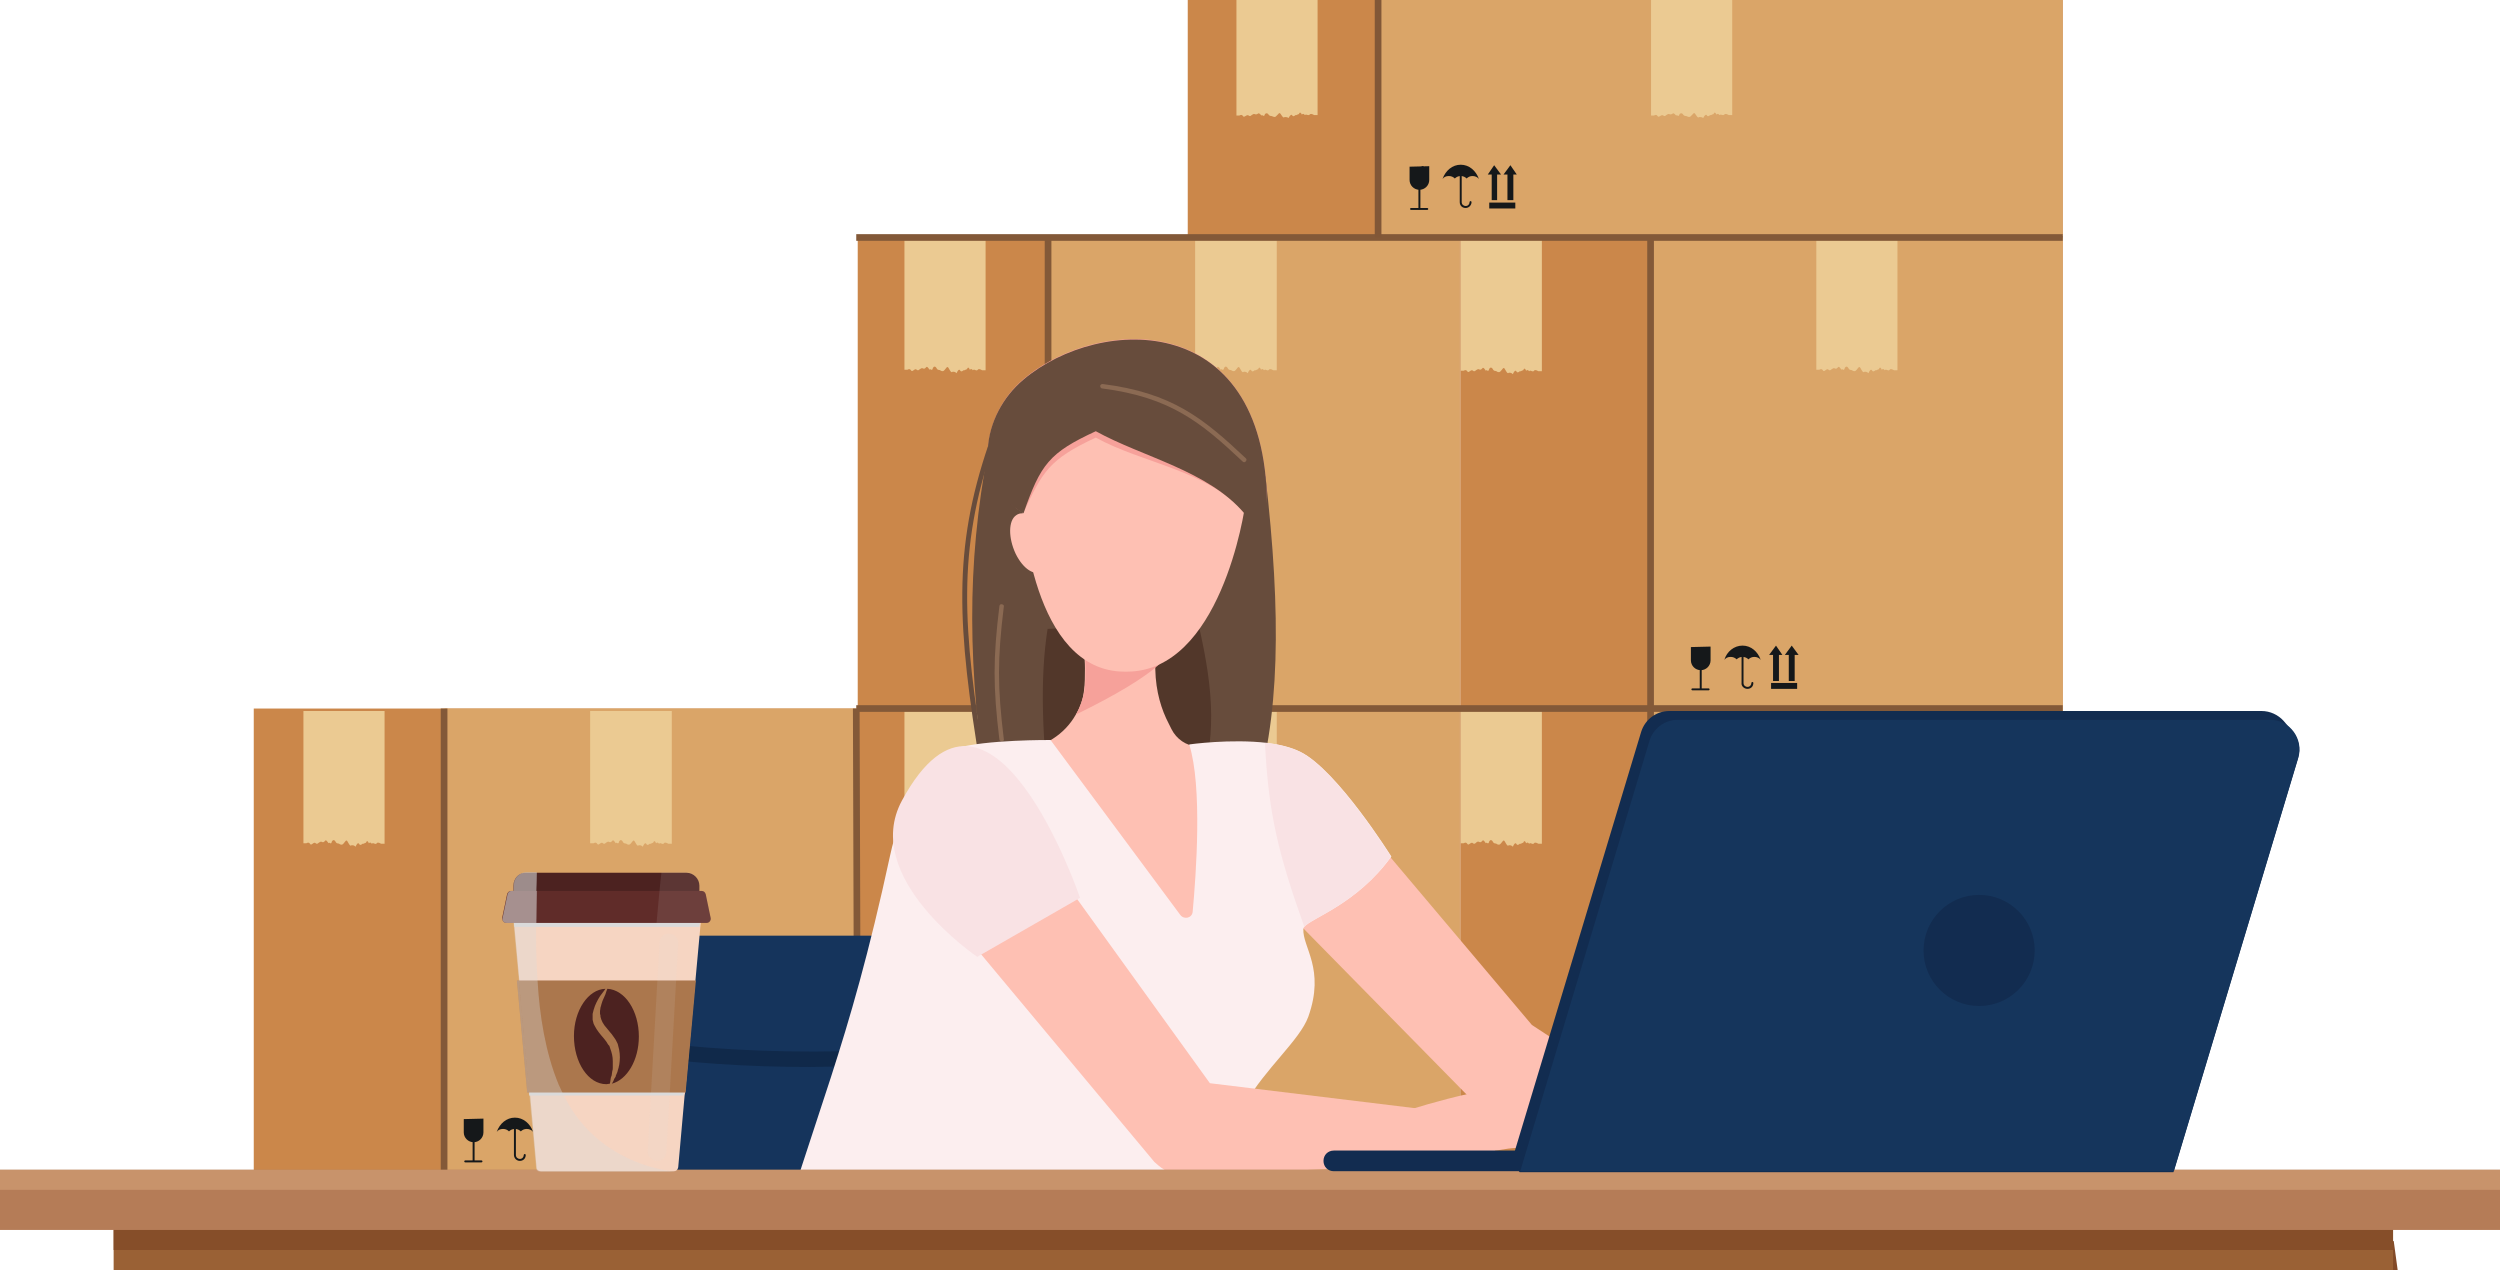 <svg width="374" height="190" viewBox="0 0 374 190" fill="none" xmlns="http://www.w3.org/2000/svg">
<g clip-path="url(#clip0_25727_21251)">
<path d="M246.926 35.528V177.054" stroke="#835938" stroke-width="0.548" stroke-miterlimit="10"/>
<path d="M308.584 35.529H206.162" stroke="#835938" stroke-width="0.548" stroke-miterlimit="10"/>
<path d="M277.754 105.997H154.509" stroke="#835938" stroke-width="0.548" stroke-miterlimit="10"/>
<path d="M99.621 176.539H37.962V105.997H99.621H128.096V176.539H99.621Z" fill="#CB874A"/>
<path d="M66.51 105.997H128.096V176.539H66.51V105.997Z" fill="#DAA568"/>
<path d="M88.288 126.152C88.288 126.152 88.509 126.152 88.803 126.152C88.95 126.078 89.171 125.931 89.391 126.299C89.612 126.52 89.907 125.858 90.201 126.152C90.348 126.299 90.495 126.225 90.642 126.078C90.79 126.005 90.937 125.858 91.084 125.931C91.231 126.005 91.378 126.078 91.599 125.784C91.746 125.563 91.967 125.931 92.114 126.152C92.261 125.858 92.482 126.52 92.629 125.858C92.776 125.637 92.997 125.563 93.218 126.005C93.438 126.299 93.585 126.078 93.806 126.299C94.027 126.372 94.174 126.446 94.395 126.152C94.616 125.931 94.763 125.49 94.984 125.931C95.204 126.299 95.351 126.667 95.572 126.446C95.793 126.446 95.94 126.446 96.161 126.667C96.308 126.299 96.529 126.005 96.676 126.225C96.823 126.52 97.044 126.372 97.191 126.225C97.338 126.299 97.559 126.078 97.706 126.078C97.853 125.71 98 125.784 98.147 126.152C98.295 126.005 98.442 126.005 98.589 126.225C98.883 125.931 99.104 126.52 99.398 126.078C99.619 126.005 99.84 126.152 99.987 126.225C100.355 126.225 100.502 126.225 100.502 126.225V106.365H88.288V126.152Z" fill="#EBCA92"/>
<path d="M45.319 126.152C45.319 126.152 45.54 126.152 45.834 126.152C45.981 126.078 46.202 125.931 46.423 126.299C46.644 126.52 46.938 125.858 47.232 126.152C47.379 126.299 47.526 126.225 47.674 126.078C47.821 126.005 47.968 125.858 48.115 125.931C48.262 126.005 48.409 126.078 48.63 125.784C48.777 125.563 48.998 125.931 49.145 126.152C49.292 125.858 49.513 126.52 49.66 125.858C49.807 125.637 50.028 125.563 50.249 126.005C50.47 126.299 50.617 126.078 50.837 126.299C51.058 126.372 51.205 126.446 51.426 126.152C51.647 125.931 51.794 125.49 52.015 125.931C52.236 126.299 52.383 126.667 52.603 126.446C52.824 126.446 52.971 126.446 53.192 126.667C53.339 126.299 53.56 126.005 53.707 126.225C53.854 126.52 54.075 126.372 54.222 126.225C54.369 126.299 54.59 126.078 54.737 126.078C54.884 125.71 55.032 125.784 55.179 126.152C55.326 126.005 55.473 126.005 55.62 126.225C55.914 125.931 56.135 126.52 56.429 126.078C56.65 126.005 56.871 126.152 57.018 126.225C57.386 126.225 57.533 126.225 57.533 126.225V106.365H45.393V126.152H45.319Z" fill="#EBCA92"/>
<path d="M84.831 172.493H84.022V168.595H83.433L84.463 167.197L85.42 168.595H84.831V172.493Z" fill="#15181A"/>
<path d="M82.476 172.493H81.593V168.595H81.078L82.034 167.197L83.064 168.595H82.476V172.493Z" fill="#15181A"/>
<path d="M81.299 172.788H85.199V173.67H81.299V172.788Z" fill="#15181A"/>
<path d="M74.309 169.33C74.53 169.036 74.824 168.889 75.266 168.889C75.633 168.889 75.928 169.036 76.148 169.257C76.369 169.036 76.664 168.889 77.031 168.889C77.399 168.889 77.694 169.036 77.914 169.257C78.135 169.036 78.43 168.889 78.797 168.889C79.165 168.889 79.533 169.036 79.754 169.33C79.312 168.08 78.282 167.197 77.031 167.197C75.781 167.197 74.751 168.08 74.309 169.33Z" fill="#15181A"/>
<path d="M77.767 173.67C78.282 173.67 78.65 173.302 78.65 172.787C78.65 172.714 78.577 172.64 78.503 172.64C78.43 172.64 78.356 172.714 78.356 172.787C78.356 173.082 78.135 173.376 77.767 173.376C77.473 173.376 77.179 173.155 77.179 172.787V167.418C77.179 167.344 77.105 167.271 77.032 167.271C76.958 167.271 76.885 167.344 76.885 167.418V172.787C76.885 173.229 77.252 173.67 77.767 173.67Z" fill="#15181A"/>
<path d="M69.379 167.418V169.404C69.379 170.213 70.041 170.875 70.851 170.875C71.66 170.875 72.322 170.213 72.322 169.404V167.344L69.379 167.418Z" fill="#15181A"/>
<path d="M70.851 173.817C70.924 173.817 70.998 173.743 70.998 173.67V170.286C70.998 170.213 70.924 170.139 70.851 170.139C70.777 170.139 70.704 170.213 70.704 170.286V173.67C70.63 173.743 70.704 173.817 70.851 173.817Z" fill="#15181A"/>
<path d="M69.6 173.891H72.029C72.102 173.891 72.176 173.817 72.176 173.744C72.176 173.67 72.102 173.597 72.029 173.597H69.6C69.527 173.597 69.453 173.67 69.453 173.744C69.453 173.817 69.527 173.891 69.6 173.891Z" fill="#15181A"/>
<path d="M71.219 168.154H71.145L71.219 168.227L71.734 169.11L71.366 168.301H71.734H71.881L71.807 168.154L71.439 167.418H71.072L71.513 168.154H71.219Z" fill="#15181A"/>
<path d="M189.902 176.539H128.316V105.997H189.902H218.377V176.539H189.902Z" fill="#CB874A"/>
<path d="M156.791 105.997H218.377V176.539H156.791V105.997Z" fill="#DAA568"/>
<path d="M178.79 126.152C178.79 126.152 179.011 126.152 179.305 126.152C179.452 126.078 179.673 125.931 179.893 126.299C180.114 126.52 180.409 125.858 180.703 126.152C180.85 126.299 180.997 126.225 181.144 126.078C181.291 125.931 181.439 125.858 181.586 125.931C181.733 126.005 181.88 126.078 182.101 125.784C182.248 125.563 182.469 125.931 182.616 126.152C182.763 125.858 182.984 126.52 183.131 125.858C183.278 125.637 183.499 125.563 183.72 126.005C183.94 126.299 184.087 126.078 184.308 126.299C184.529 126.372 184.676 126.446 184.897 126.152C185.118 125.931 185.265 125.49 185.485 125.931C185.706 126.299 185.853 126.667 186.074 126.446C186.295 126.446 186.442 126.446 186.663 126.667C186.81 126.299 187.031 126.005 187.178 126.225C187.325 126.52 187.546 126.372 187.693 126.225C187.84 126.299 188.061 126.078 188.208 126.078C188.355 125.71 188.502 125.784 188.649 126.152C188.797 126.005 188.944 126.005 189.091 126.225C189.385 125.931 189.606 126.52 189.9 126.078C190.121 126.005 190.342 126.152 190.489 126.225C190.857 126.225 191.004 126.225 191.004 126.225V106.365H178.79V126.152Z" fill="#EBCA92"/>
<path d="M135.231 126.152C135.231 126.152 135.452 126.152 135.746 126.152C135.893 126.078 136.114 125.931 136.335 126.299C136.556 126.52 136.85 125.858 137.144 126.152C137.291 126.299 137.439 126.225 137.586 126.078C137.733 126.005 137.88 125.858 138.027 125.931C138.174 126.005 138.322 126.078 138.542 125.784C138.689 125.563 138.91 125.931 139.057 126.152C139.204 125.858 139.425 126.52 139.572 125.858C139.72 125.637 139.94 125.563 140.161 126.005C140.382 126.299 140.529 126.078 140.75 126.299C140.97 126.372 141.118 126.446 141.338 126.152C141.559 125.931 141.706 125.49 141.927 125.931C142.148 126.299 142.295 126.667 142.516 126.446C142.736 126.446 142.883 126.446 143.104 126.667C143.251 126.299 143.472 126.005 143.619 126.225C143.766 126.52 143.987 126.372 144.134 126.225C144.281 126.299 144.502 126.078 144.649 126.078C144.796 125.71 144.944 125.784 145.091 126.152C145.238 126.005 145.385 126.005 145.532 126.225C145.827 125.931 146.047 126.52 146.342 126.078C146.562 126.005 146.783 126.152 146.93 126.225C147.298 126.225 147.445 126.225 147.445 126.225V106.365H135.305V126.152H135.231Z" fill="#EBCA92"/>
<path d="M178.276 172.493H177.393V168.595H176.804L177.834 167.197L178.791 168.595H178.276V172.493Z" fill="#15181A"/>
<path d="M175.921 172.493H175.038V168.595H174.449L175.479 167.197L176.436 168.595H175.921V172.493Z" fill="#15181A"/>
<path d="M174.745 172.788H178.645V173.67H174.745V172.788Z" fill="#15181A"/>
<path d="M167.754 169.33C167.975 169.036 168.269 168.889 168.711 168.889C169.079 168.889 169.373 169.036 169.594 169.257C169.815 169.036 170.109 168.889 170.477 168.889C170.845 168.889 171.139 169.036 171.36 169.257C171.58 169.036 171.875 168.889 172.243 168.889C172.611 168.889 172.978 169.036 173.199 169.33C172.758 168.08 171.728 167.197 170.477 167.197C169.226 167.197 168.122 168.08 167.754 169.33Z" fill="#15181A"/>
<path d="M171.213 173.67C171.728 173.67 172.096 173.302 172.096 172.787C172.096 172.714 172.022 172.64 171.949 172.64C171.875 172.64 171.801 172.714 171.801 172.787C171.801 173.082 171.581 173.376 171.213 173.376C170.918 173.376 170.624 173.155 170.624 172.787V167.418C170.624 167.344 170.551 167.271 170.477 167.271C170.403 167.271 170.33 167.344 170.33 167.418V172.787C170.256 173.229 170.698 173.67 171.213 173.67Z" fill="#15181A"/>
<path d="M162.75 167.418V169.404C162.75 170.213 163.412 170.875 164.222 170.875C165.031 170.875 165.693 170.213 165.693 169.404V167.344L162.75 167.418Z" fill="#15181A"/>
<path d="M164.222 173.817C164.296 173.817 164.369 173.744 164.369 173.67V170.287C164.369 170.213 164.296 170.139 164.222 170.139C164.148 170.139 164.075 170.213 164.075 170.287V173.67C164.075 173.744 164.148 173.817 164.222 173.817Z" fill="#15181A"/>
<path d="M162.972 173.891H165.4C165.473 173.891 165.547 173.817 165.547 173.744C165.547 173.67 165.473 173.597 165.4 173.597H162.972C162.898 173.597 162.824 173.67 162.824 173.744C162.824 173.817 162.898 173.891 162.972 173.891Z" fill="#15181A"/>
<path d="M164.663 168.154H164.516L164.59 168.227L165.105 169.11L164.737 168.301H165.105H165.252L165.178 168.154L164.884 167.418H164.516L164.958 168.154H164.663Z" fill="#15181A"/>
<path d="M280.109 176.539H218.45V105.997H280.109H308.584V176.539H280.109Z" fill="#CB874A"/>
<path d="M246.998 105.997H308.584V176.539H246.998V105.997Z" fill="#DAA568"/>
<path d="M271.647 126.152C271.647 126.152 271.868 126.152 272.162 126.152C272.309 126.078 272.53 125.931 272.751 126.299C272.972 126.52 273.266 125.858 273.56 126.152C273.707 126.299 273.855 126.225 274.002 126.078C274.149 126.005 274.296 125.858 274.443 125.931C274.59 126.005 274.738 126.078 274.958 125.784C275.105 125.563 275.326 125.931 275.473 126.152C275.62 125.858 275.841 126.52 275.988 125.858C276.136 125.637 276.356 125.563 276.577 126.005C276.798 126.299 276.945 126.078 277.166 126.299C277.386 126.372 277.534 126.446 277.754 126.152C277.975 125.931 278.122 125.49 278.343 125.931C278.564 126.299 278.711 126.667 278.932 126.446C279.152 126.446 279.299 126.446 279.52 126.667C279.667 126.299 279.888 126.005 280.035 126.225C280.182 126.52 280.403 126.372 280.55 126.225C280.697 126.299 280.918 126.078 281.065 126.078C281.212 125.71 281.36 125.784 281.507 126.152C281.654 126.005 281.801 126.005 281.948 126.225C282.243 125.931 282.463 126.52 282.758 126.078C282.978 126.005 283.199 126.152 283.346 126.225C283.714 126.225 283.861 126.225 283.861 126.225V106.365H271.721V126.152H271.647Z" fill="#EBCA92"/>
<path d="M218.45 126.152C218.45 126.152 218.671 126.152 218.965 126.152C219.112 126.078 219.333 125.931 219.554 126.299C219.774 126.52 220.069 125.858 220.363 126.152C220.51 126.299 220.657 126.225 220.804 126.078C220.952 125.931 221.099 125.858 221.246 125.931C221.393 126.005 221.54 126.078 221.761 125.784C221.908 125.563 222.129 125.931 222.276 126.152C222.423 125.858 222.644 126.52 222.791 125.858C222.938 125.637 223.159 125.563 223.38 126.005C223.6 126.299 223.748 126.078 223.968 126.299C224.189 126.372 224.336 126.446 224.557 126.152C224.778 125.931 224.925 125.49 225.146 125.931C225.366 126.299 225.514 126.667 225.734 126.446C225.955 126.446 226.102 126.446 226.323 126.667C226.47 126.299 226.691 126.005 226.838 126.225C226.985 126.52 227.206 126.372 227.353 126.225C227.5 126.299 227.721 126.078 227.868 126.078C228.015 125.71 228.162 125.784 228.31 126.152C228.457 126.005 228.604 126.005 228.751 126.225C229.045 125.931 229.266 126.52 229.56 126.078C229.781 126.005 230.002 126.152 230.149 126.225C230.517 126.225 230.664 126.225 230.664 126.225V106.365H218.524V126.152H218.45Z" fill="#EBCA92"/>
<path d="M268.484 172.493H267.601V168.595H267.012L268.042 167.197L269.072 168.595H268.484V172.493Z" fill="#15181A"/>
<path d="M266.129 172.493H265.247V168.595H264.658L265.688 167.197L266.645 168.595H266.129V172.493Z" fill="#15181A"/>
<path d="M264.952 172.787H268.852V173.67H264.952V172.787Z" fill="#15181A"/>
<path d="M257.961 169.33C258.182 169.036 258.476 168.889 258.918 168.889C259.286 168.889 259.58 169.036 259.801 169.257C260.022 169.036 260.316 168.889 260.684 168.889C261.052 168.889 261.346 169.036 261.567 169.257C261.788 169.036 262.082 168.889 262.45 168.889C262.818 168.889 263.186 169.036 263.406 169.33C262.965 168.08 261.935 167.197 260.684 167.197C259.433 167.197 258.329 168.08 257.961 169.33Z" fill="#15181A"/>
<path d="M261.42 173.67C261.935 173.67 262.303 173.302 262.303 172.787C262.303 172.714 262.229 172.64 262.156 172.64C262.082 172.64 262.008 172.714 262.008 172.787C262.008 173.082 261.788 173.376 261.42 173.376C261.125 173.376 260.831 173.155 260.831 172.787V167.418C260.831 167.344 260.758 167.271 260.684 167.271C260.61 167.271 260.537 167.344 260.537 167.418V172.787C260.463 173.229 260.905 173.67 261.42 173.67Z" fill="#15181A"/>
<path d="M252.959 167.418V169.404C252.959 170.213 253.621 170.875 254.431 170.875C255.24 170.875 255.902 170.213 255.902 169.404V167.344L252.959 167.418Z" fill="#15181A"/>
<path d="M254.429 173.817C254.503 173.817 254.576 173.743 254.576 173.67V170.286C254.576 170.213 254.503 170.139 254.429 170.139C254.355 170.139 254.282 170.213 254.282 170.286V173.67C254.282 173.743 254.355 173.817 254.429 173.817Z" fill="#15181A"/>
<path d="M253.179 173.891H255.607C255.68 173.891 255.754 173.817 255.754 173.744C255.754 173.67 255.68 173.597 255.607 173.597H253.179C253.105 173.597 253.031 173.67 253.031 173.744C253.031 173.817 253.105 173.891 253.179 173.891Z" fill="#15181A"/>
<path d="M254.872 168.154H254.725L254.799 168.227L255.314 169.11L254.946 168.301H255.314H255.461L255.387 168.154L255.093 167.418H254.725L255.167 168.154H254.872Z" fill="#15181A"/>
<path d="M189.902 106.07H128.316V35.528H150.39H162.531H189.902H218.377V106.07H189.902Z" fill="#CB874A"/>
<path d="M156.791 35.528H218.377V106.07H156.791V35.528Z" fill="#DAA568"/>
<path d="M178.79 55.315C178.79 55.315 179.011 55.315 179.305 55.315C179.452 55.242 179.673 55.095 179.893 55.462C180.114 55.683 180.409 55.021 180.703 55.315C180.85 55.462 180.997 55.389 181.144 55.242C181.291 55.095 181.439 55.021 181.586 55.095C181.733 55.168 181.88 55.242 182.101 54.948C182.248 54.727 182.469 55.095 182.616 55.315C182.763 55.021 182.984 55.683 183.131 55.021C183.278 54.8 183.499 54.727 183.72 55.168C183.94 55.462 184.087 55.242 184.308 55.462C184.529 55.536 184.676 55.61 184.897 55.315C185.118 55.095 185.265 54.653 185.485 55.095C185.706 55.462 185.853 55.83 186.074 55.61C186.295 55.61 186.442 55.61 186.663 55.83C186.81 55.462 187.031 55.168 187.178 55.389C187.325 55.683 187.546 55.536 187.693 55.389C187.84 55.462 188.061 55.242 188.208 55.242C188.355 54.874 188.502 54.948 188.649 55.315C188.797 55.168 188.944 55.168 189.091 55.389C189.385 55.095 189.606 55.683 189.9 55.242C190.121 55.168 190.342 55.315 190.489 55.389C190.857 55.389 191.004 55.389 191.004 55.389V35.528H178.79V55.315Z" fill="#EBCA92"/>
<path d="M178.276 101.878H177.393V97.979H176.804L177.834 96.582L178.791 97.979H178.276V101.878Z" fill="#15181A"/>
<path d="M175.921 101.878H175.038V97.979H174.449L175.479 96.582L176.436 97.979H175.921V101.878Z" fill="#15181A"/>
<path d="M174.745 102.172H178.645V103.055H174.745V102.172Z" fill="#15181A"/>
<path d="M167.754 98.715C167.975 98.421 168.269 98.273 168.711 98.273C169.079 98.273 169.373 98.421 169.594 98.641C169.815 98.421 170.109 98.273 170.477 98.273C170.845 98.273 171.139 98.421 171.36 98.641C171.58 98.421 171.875 98.273 172.243 98.273C172.611 98.273 172.978 98.421 173.199 98.715C172.758 97.464 171.728 96.582 170.477 96.582C169.226 96.582 168.122 97.464 167.754 98.715Z" fill="#15181A"/>
<path d="M171.213 103.055C171.728 103.055 172.096 102.687 172.096 102.172C172.096 102.099 172.022 102.025 171.949 102.025C171.875 102.025 171.801 102.099 171.801 102.172C171.801 102.466 171.581 102.761 171.213 102.761C170.918 102.761 170.624 102.54 170.624 102.172V96.802C170.624 96.729 170.551 96.655 170.477 96.655C170.403 96.655 170.33 96.729 170.33 96.802V102.172C170.256 102.613 170.698 103.055 171.213 103.055Z" fill="#15181A"/>
<path d="M162.75 96.802V98.788C162.75 99.597 163.412 100.259 164.222 100.259C165.031 100.259 165.693 99.597 165.693 98.788V96.728L162.75 96.802Z" fill="#15181A"/>
<path d="M164.222 103.202C164.296 103.202 164.369 103.128 164.369 103.055V99.671C164.369 99.597 164.296 99.524 164.222 99.524C164.148 99.524 164.075 99.597 164.075 99.671V103.055C164.075 103.128 164.148 103.202 164.222 103.202Z" fill="#15181A"/>
<path d="M162.972 103.275H165.4C165.473 103.275 165.547 103.202 165.547 103.128C165.547 103.055 165.473 102.981 165.4 102.981H162.972C162.898 102.981 162.824 103.055 162.824 103.128C162.824 103.202 162.898 103.275 162.972 103.275Z" fill="#15181A"/>
<path d="M164.663 97.538H164.516L164.59 97.611L165.105 98.421L164.737 97.685H165.105H165.252L165.178 97.538L164.884 96.802H164.516L164.958 97.464L164.663 97.538Z" fill="#15181A"/>
<path d="M280.109 35.234H177.687V0H218.45H230.59H280.109H308.584V35.234H280.109Z" fill="#CB874A"/>
<path d="M206.162 0H308.584V35.234H206.162V0Z" fill="#DAA568"/>
<path d="M246.925 17.286C246.925 17.286 247.145 17.286 247.44 17.286C247.587 17.212 247.808 17.065 248.028 17.433C248.249 17.58 248.543 17.065 248.838 17.286C248.985 17.433 249.132 17.36 249.279 17.212C249.426 17.139 249.573 16.992 249.721 17.065C249.868 17.139 250.015 17.139 250.236 16.992C250.383 16.845 250.604 17.139 250.751 17.286C250.898 17.065 251.119 17.654 251.266 17.065C251.413 16.918 251.634 16.845 251.854 17.212C252.075 17.433 252.222 17.286 252.443 17.433C252.664 17.507 252.811 17.58 253.032 17.286C253.252 17.139 253.4 16.698 253.62 17.065C253.841 17.36 253.988 17.727 254.209 17.507C254.43 17.507 254.577 17.507 254.798 17.654C254.945 17.36 255.165 17.065 255.313 17.212C255.46 17.507 255.68 17.36 255.828 17.212C255.975 17.286 256.196 17.065 256.343 17.065C256.49 16.698 256.637 16.845 256.784 17.139C256.931 16.992 257.078 16.992 257.226 17.212C257.52 16.992 257.741 17.433 258.035 17.065C258.256 16.992 258.476 17.139 258.624 17.212C258.992 17.212 259.139 17.212 259.139 17.212V0H246.998V17.286H246.925Z" fill="#EBCA92"/>
<path d="M184.897 17.286C184.897 17.286 185.118 17.286 185.412 17.286C185.559 17.212 185.78 17.065 186.001 17.433C186.222 17.58 186.516 17.065 186.81 17.286C186.957 17.433 187.105 17.36 187.252 17.212C187.399 17.139 187.546 16.992 187.693 17.065C187.84 17.139 187.988 17.139 188.208 16.992C188.355 16.845 188.576 17.139 188.723 17.286C188.87 17.065 189.091 17.654 189.238 17.065C189.386 16.918 189.606 16.845 189.827 17.212C190.048 17.433 190.195 17.286 190.416 17.433C190.636 17.507 190.784 17.58 191.004 17.286C191.225 17.139 191.372 16.698 191.593 17.065C191.814 17.36 191.961 17.727 192.182 17.507C192.402 17.507 192.549 17.507 192.77 17.654C192.917 17.36 193.138 17.065 193.285 17.212C193.432 17.507 193.653 17.36 193.8 17.212C193.947 17.286 194.168 17.065 194.315 17.065C194.462 16.698 194.61 16.845 194.757 17.139C194.904 16.992 195.051 16.992 195.198 17.212C195.493 16.992 195.713 17.433 196.008 17.065C196.228 16.992 196.449 17.139 196.596 17.212C196.964 17.212 197.111 17.212 197.111 17.212V0H184.971V17.286H184.897Z" fill="#EBCA92"/>
<path d="M226.397 29.938H225.514V26.113H224.925L225.956 24.715L226.912 26.113H226.397V29.938Z" fill="#15181A"/>
<path d="M223.968 29.938H223.159V26.113H222.57L223.527 24.715L224.557 26.113H223.968V29.938Z" fill="#15181A"/>
<path d="M222.792 30.306H226.691V31.188H222.792V30.306Z" fill="#15181A"/>
<path d="M215.801 26.775C216.022 26.481 216.316 26.334 216.758 26.334C217.126 26.334 217.42 26.481 217.641 26.702C217.861 26.481 218.156 26.334 218.524 26.334C218.892 26.334 219.186 26.481 219.407 26.702C219.627 26.481 219.922 26.334 220.29 26.334C220.657 26.334 221.025 26.481 221.246 26.775C220.805 25.525 219.775 24.642 218.524 24.642C217.273 24.642 216.243 25.525 215.801 26.775Z" fill="#15181A"/>
<path d="M219.26 31.115C219.775 31.115 220.143 30.674 220.143 30.232C220.143 30.159 220.069 30.085 219.995 30.085C219.922 30.085 219.848 30.159 219.848 30.232C219.848 30.526 219.628 30.821 219.26 30.821C218.965 30.821 218.671 30.6 218.671 30.232V24.862C218.671 24.789 218.597 24.715 218.524 24.715C218.45 24.715 218.377 24.789 218.377 24.862V30.232C218.377 30.747 218.745 31.115 219.26 31.115Z" fill="#15181A"/>
<path d="M210.871 24.936V26.922C210.871 27.731 211.534 28.393 212.343 28.393C213.152 28.393 213.814 27.731 213.814 26.922V24.863L210.871 24.936C210.871 24.936 210.871 24.863 210.871 24.936Z" fill="#15181A"/>
<path d="M212.343 31.336C212.417 31.336 212.49 31.262 212.49 31.189V27.805C212.49 27.731 212.417 27.658 212.343 27.658C212.27 27.658 212.196 27.731 212.196 27.805V31.189C212.122 31.262 212.196 31.336 212.343 31.336Z" fill="#15181A"/>
<path d="M211.093 31.409H213.521C213.594 31.409 213.668 31.335 213.668 31.262C213.668 31.188 213.594 31.115 213.521 31.115H211.093C211.019 31.115 210.946 31.188 210.946 31.262C210.946 31.335 211.019 31.409 211.093 31.409Z" fill="#15181A"/>
<path d="M212.784 25.598H212.637L212.711 25.672L213.226 26.554L212.858 25.745H213.226H213.373L213.299 25.598L212.932 24.863H212.637L213.005 25.598H212.784Z" fill="#15181A"/>
<path d="M280.109 106.071H218.45V35.529H243.172H255.386H280.109H308.584V106.071H280.109Z" fill="#CB874A"/>
<path d="M246.998 35.529H308.584V106.071H246.998V35.529Z" fill="#DAA568"/>
<path d="M271.647 55.316C271.647 55.316 271.868 55.316 272.162 55.316C272.309 55.242 272.53 55.095 272.751 55.463C272.972 55.683 273.266 55.021 273.56 55.316C273.707 55.463 273.855 55.389 274.002 55.242C274.149 55.169 274.296 55.021 274.443 55.095C274.59 55.169 274.738 55.242 274.958 54.948C275.105 54.727 275.326 55.095 275.473 55.316C275.62 55.021 275.841 55.683 275.988 55.021C276.136 54.801 276.356 54.727 276.577 55.169C276.798 55.463 276.945 55.242 277.166 55.463C277.386 55.536 277.534 55.61 277.754 55.316C277.975 55.095 278.122 54.654 278.343 55.095C278.564 55.463 278.711 55.831 278.932 55.61C279.152 55.61 279.299 55.61 279.52 55.831C279.667 55.463 279.888 55.169 280.035 55.389C280.182 55.683 280.403 55.536 280.55 55.389C280.697 55.463 280.918 55.242 281.065 55.242C281.212 54.874 281.36 54.948 281.507 55.316C281.654 55.169 281.801 55.169 281.948 55.389C282.243 55.095 282.463 55.683 282.758 55.242C282.978 55.169 283.199 55.316 283.346 55.389C283.714 55.389 283.861 55.389 283.861 55.389V35.529H271.721V55.316H271.647Z" fill="#EBCA92"/>
<path d="M268.484 101.878H267.601V97.979H267.012L268.042 96.582L269.072 97.979H268.484V101.878Z" fill="#15181A"/>
<path d="M266.129 101.878H265.247V97.979H264.658L265.688 96.582L266.645 97.979H266.129V101.878Z" fill="#15181A"/>
<path d="M264.952 102.172H268.852V103.055H264.952V102.172Z" fill="#15181A"/>
<path d="M257.961 98.715C258.182 98.421 258.476 98.273 258.918 98.273C259.286 98.273 259.58 98.421 259.801 98.641C260.022 98.421 260.316 98.273 260.684 98.273C261.052 98.273 261.346 98.421 261.567 98.641C261.788 98.421 262.082 98.273 262.45 98.273C262.818 98.273 263.186 98.421 263.406 98.715C262.965 97.464 261.935 96.582 260.684 96.582C259.433 96.582 258.329 97.464 257.961 98.715Z" fill="#15181A"/>
<path d="M261.42 103.055C261.935 103.055 262.303 102.687 262.303 102.172C262.303 102.098 262.229 102.025 262.156 102.025C262.082 102.025 262.008 102.098 262.008 102.172C262.008 102.466 261.788 102.76 261.42 102.76C261.125 102.76 260.831 102.54 260.831 102.172V96.802C260.831 96.729 260.758 96.655 260.684 96.655C260.61 96.655 260.537 96.729 260.537 96.802V102.172C260.463 102.613 260.905 103.055 261.42 103.055Z" fill="#15181A"/>
<path d="M252.959 96.802V98.788C252.959 99.597 253.621 100.259 254.431 100.259C255.24 100.259 255.902 99.597 255.902 98.788V96.728L252.959 96.802Z" fill="#15181A"/>
<path d="M254.429 103.202C254.503 103.202 254.576 103.128 254.576 103.055V99.671C254.576 99.597 254.503 99.524 254.429 99.524C254.355 99.524 254.282 99.597 254.282 99.671V103.055C254.282 103.128 254.355 103.202 254.429 103.202Z" fill="#15181A"/>
<path d="M253.179 103.275H255.607C255.68 103.275 255.754 103.202 255.754 103.128C255.754 103.055 255.68 102.981 255.607 102.981H253.179C253.105 102.981 253.031 103.055 253.031 103.128C253.031 103.202 253.105 103.275 253.179 103.275Z" fill="#15181A"/>
<path d="M254.872 97.538H254.725L254.799 97.611L255.314 98.421L254.946 97.685H255.314H255.461L255.387 97.538L255.093 96.802H254.725L255.167 97.464L254.872 97.538Z" fill="#15181A"/>
<path d="M308.584 105.997H128.095" stroke="#835938" stroke-miterlimit="10"/>
<path d="M246.926 35.528V177.054" stroke="#835938" stroke-miterlimit="10"/>
<path d="M156.791 35.528V176.539" stroke="#835938" stroke-miterlimit="10"/>
<path d="M128.096 105.997L128.316 176.539" stroke="#835938" stroke-miterlimit="10"/>
<path d="M66.436 105.997V176.539" stroke="#835938" stroke-miterlimit="10"/>
<path d="M218.45 55.462C218.45 55.462 218.671 55.462 218.965 55.462C219.112 55.389 219.333 55.242 219.554 55.61C219.774 55.83 220.069 55.168 220.363 55.462C220.51 55.61 220.657 55.536 220.804 55.389C220.952 55.315 221.099 55.168 221.246 55.242C221.393 55.315 221.54 55.389 221.761 55.095C221.908 54.874 222.129 55.242 222.276 55.462C222.423 55.168 222.644 55.83 222.791 55.168C222.938 54.948 223.159 54.874 223.38 55.315C223.6 55.61 223.748 55.389 223.968 55.61C224.189 55.683 224.336 55.757 224.557 55.462C224.778 55.242 224.925 54.8 225.146 55.242C225.366 55.61 225.514 55.977 225.734 55.757C225.955 55.757 226.102 55.757 226.323 55.977C226.47 55.61 226.691 55.315 226.838 55.536C226.985 55.83 227.206 55.683 227.353 55.536C227.5 55.61 227.721 55.389 227.868 55.389C228.015 55.021 228.162 55.095 228.31 55.462C228.457 55.315 228.604 55.315 228.751 55.536C229.045 55.242 229.266 55.83 229.56 55.389C229.781 55.315 230.002 55.462 230.149 55.536C230.517 55.536 230.664 55.536 230.664 55.536V35.749H218.524V55.462H218.45Z" fill="#EBCA92"/>
<path d="M135.231 55.315C135.231 55.315 135.452 55.315 135.746 55.315C135.893 55.242 136.114 55.095 136.335 55.462C136.556 55.683 136.85 55.021 137.144 55.315C137.291 55.462 137.439 55.389 137.586 55.242C137.733 55.168 137.88 55.021 138.027 55.095C138.174 55.168 138.322 55.242 138.542 54.948C138.689 54.727 138.91 55.095 139.057 55.315C139.204 55.021 139.425 55.683 139.572 55.021C139.72 54.8 139.94 54.727 140.161 55.168C140.382 55.462 140.529 55.242 140.75 55.462C140.97 55.536 141.118 55.61 141.338 55.315C141.559 55.095 141.706 54.653 141.927 55.095C142.148 55.462 142.295 55.83 142.516 55.61C142.736 55.61 142.883 55.61 143.104 55.83C143.251 55.462 143.472 55.168 143.619 55.389C143.766 55.683 143.987 55.536 144.134 55.389C144.281 55.462 144.502 55.242 144.649 55.242C144.796 54.874 144.944 54.948 145.091 55.315C145.238 55.168 145.385 55.168 145.532 55.389C145.827 55.095 146.047 55.683 146.342 55.242C146.562 55.168 146.783 55.315 146.93 55.389C147.298 55.389 147.445 55.389 147.445 55.389V35.528H135.305V55.315H135.231Z" fill="#EBCA92"/>
<path d="M308.584 35.529H128.095" stroke="#835938" stroke-miterlimit="10"/>
<path d="M206.162 0V35.529" stroke="#815737" stroke-miterlimit="10"/>
<path d="M147.079 115.339C146.932 115.339 146.785 115.192 146.711 115.044C143.179 93.713 142.517 82.238 147.888 66.496C147.962 66.276 148.183 66.202 148.33 66.276C148.551 66.349 148.624 66.57 148.551 66.717C143.253 82.311 143.915 93.713 147.447 114.897C147.447 115.118 147.3 115.339 147.079 115.339Z" fill="#674C3C"/>
<path d="M147.816 67.453C144.578 84.739 144.725 99.671 147.816 120.267H187.328C191.595 107.836 191.669 91.727 189.314 71.278L177.836 62.451L167.756 58.699L147.816 67.453Z" fill="#674C3C"/>
<path d="M156.718 94.081C155.541 101.584 155.909 110.337 157.16 121.224L179.233 118.796C181.956 110.705 181.735 103.864 179.233 93.124L156.718 94.081Z" fill="#52372A"/>
<path d="M149.876 110.925C149.729 110.925 149.508 110.778 149.508 110.631C148.552 102.76 148.552 98.494 149.508 90.697C149.508 90.476 149.729 90.329 149.876 90.402C150.097 90.402 150.244 90.623 150.17 90.77C149.214 98.567 149.214 102.76 150.17 110.557C150.244 110.704 150.097 110.925 149.876 110.925C149.876 110.925 149.95 110.925 149.876 110.925Z" fill="#8B6A53"/>
<path d="M154.952 155.869C154.879 156.605 154.805 157.414 154.805 158.149C154.29 165.946 154.952 173.817 155.835 181.614C155.909 182.35 155.983 183.085 156.13 183.821C156.35 185.881 156.645 187.94 156.866 190H86.083C85.935 189.044 85.715 188.087 85.567 187.205C85.42 186.322 85.273 185.439 85.126 184.557C84.979 183.674 84.832 182.791 84.685 181.982C84.464 180.511 84.169 179.113 83.949 177.642C83.875 177.127 83.802 176.612 83.728 176.097C83.507 174.7 83.36 173.376 83.213 171.978C83.139 171.39 83.066 170.801 82.992 170.213C82.919 169.771 82.919 169.33 82.845 168.889C82.845 168.742 82.845 168.521 82.772 168.374C82.698 167.712 82.624 166.976 82.624 166.314C82.551 165.432 82.477 164.549 82.477 163.74C82.477 163.151 82.404 162.563 82.404 161.974C82.404 161.533 82.33 161.092 82.33 160.577C82.183 154.913 82.624 149.175 83.802 143.511C84.243 141.599 86.303 139.98 88.216 139.98H154.732C156.645 139.98 157.748 141.599 157.16 143.511C156.056 147.63 155.32 151.75 154.952 155.869Z" fill="#15345C"/>
<path d="M154.805 158.149C145.166 159.326 135.675 159.768 125.815 159.547C124.27 159.547 122.725 159.621 121.18 159.621C111.835 159.621 102.785 159.032 93.588 157.708C91.012 157.34 88.364 156.972 85.788 156.458L85.567 154.177C88.29 154.692 91.086 155.06 93.808 155.428C104.477 156.899 114.926 157.487 125.889 157.267C135.822 157.487 145.387 156.972 155.1 155.796L154.805 158.149Z" fill="#10294A"/>
<path d="M155.835 181.614C145.902 182.865 136.116 183.38 125.815 183.159C123.093 183.233 120.444 183.233 117.795 183.159C109.922 183.012 102.27 182.497 94.47 181.394C92.263 181.099 89.982 180.732 87.775 180.364L87.996 182.644C90.276 183.012 92.557 183.38 94.765 183.674C103.521 184.851 112.203 185.366 121.106 185.366C122.136 185.366 123.24 185.366 124.27 185.366C124.785 185.366 125.3 185.366 125.741 185.366C136.043 185.586 145.902 185.071 155.982 183.821L155.835 181.614Z" fill="#10294A"/>
<path d="M95.575 190H86.083C83.287 174.479 80.417 159.032 83.802 143.511C84.243 141.599 86.303 139.98 88.217 139.98H93.441C95.354 139.98 96.457 141.599 95.869 143.511C91.675 159.032 93.588 174.553 95.575 190Z" fill="#0F2847"/>
<path d="M186.296 130.05L219.039 163.372L219.407 163.74C219.922 164.255 220.437 164.622 221.025 164.917L245.674 176.612C248.765 178.083 252.517 176.759 253.989 173.67C255.387 170.728 254.724 169.771 251.928 168.227L227.647 152.338L229.634 153.883L199.54 118.207C196.376 114.456 190.784 114.014 187.032 117.104C183.279 120.267 182.838 125.857 185.928 129.609C186.002 129.756 186.149 129.903 186.296 130.05Z" fill="#FEC0B3"/>
<path d="M152.45 112.397V112.47C154.51 122.253 170.55 141.526 179.011 141.526C181.219 141.526 179.6 132.11 180.998 130.492C183.647 127.476 184.456 116.295 182.028 112.029C181.955 111.882 180.483 111.735 179.085 111.661C177.466 111.587 175.995 110.558 175.259 109.087C175.112 108.792 174.965 108.498 174.818 108.204C173.787 106.218 172.904 103.57 172.831 100.112C172.831 100.039 172.831 100.039 172.831 99.965C172.757 98.936 172.831 97.832 172.978 96.729C172.904 96.582 172.831 96.435 172.831 96.435H162.456C162.235 96.435 162.088 96.655 162.088 96.802C162.088 96.95 162.088 97.023 162.162 97.17C162.162 97.244 162.162 97.244 162.162 97.317C162.162 97.317 162.162 97.317 162.162 97.391C162.235 98.273 162.309 99.083 162.309 99.965C162.309 101.142 162.309 102.246 162.162 103.349C162.015 104.673 161.573 105.85 160.911 106.953C159.292 109.822 156.202 111.882 152.67 112.102C152.597 112.029 152.45 112.176 152.45 112.397Z" fill="#FEC0B3"/>
<path d="M160.986 106.88C167.167 103.864 170.772 101.583 172.832 99.892C176.438 96.876 175.555 95.625 175.702 95.331C175.775 94.89 175.775 94.154 175.775 93.639V93.566C174.451 93.051 172.391 92.389 171.287 92.389C169.595 92.389 166.357 94.007 165.401 94.007C164.665 94.007 163.561 95.404 162.899 96.361C162.678 96.655 162.458 96.949 162.384 97.096C162.384 97.096 162.31 97.096 162.237 97.096C162.237 97.17 162.237 97.17 162.237 97.243C162.237 97.243 162.237 97.243 162.237 97.317C162.31 98.2 162.384 99.009 162.384 99.892C162.384 101.069 162.384 102.172 162.237 103.275C162.016 104.599 161.575 105.776 160.986 106.88Z" fill="#F6A19A"/>
<path d="M168.416 100.48C168.49 100.48 168.49 100.48 168.563 100.48C182.47 100.48 186.222 76.721 186.369 74.808C186.884 66.276 183.279 56.492 168.784 55.536C168.637 55.536 168.563 55.536 168.416 55.536C168.269 55.536 168.195 55.536 168.048 55.536C153.553 56.566 152.302 66.202 152.817 74.735C152.964 76.647 154.362 100.48 168.269 100.48C168.342 100.48 168.416 100.48 168.416 100.48Z" fill="#FEC0B3"/>
<path d="M195.127 138.657C195.053 138.73 194.98 138.877 194.98 138.951C194.833 141.746 198.291 144.909 195.716 152.118C194.465 155.575 189.241 159.915 186.371 164.991C183.281 170.507 182.619 176.613 182.619 176.613L179.602 190.074H115.22C121.916 166.167 126.772 157.561 133.173 127.917C134.498 121.812 137.809 113.5 142.959 111.955C147.448 110.631 157.16 110.705 157.16 110.705L176.585 136.891C177.174 137.627 178.351 137.333 178.425 136.377C178.94 130.786 179.896 117.693 177.909 111.367C177.909 111.367 184.164 110.484 189.609 111.146C191.448 111.367 193.214 111.808 194.538 112.47C200.057 115.192 208.15 128.138 208.15 128.138C203 135.273 196.157 137.333 195.127 138.657Z" fill="#FCEEEF"/>
<path d="M138.029 119.679C141.56 116.295 147.152 116.368 150.611 119.899L180.999 162.048L220.879 166.903C222.571 167.123 223.895 168.521 224.042 170.286C224.116 172.272 222.571 173.891 220.658 173.964L177.393 175.803C175.922 175.877 174.45 175.362 173.273 174.332L172.684 173.817L138.249 132.551C138.102 132.404 137.955 132.257 137.808 132.11C134.35 128.653 134.497 123.062 138.029 119.679Z" fill="#FEC0B3"/>
<path d="M243.468 169.625C244.425 170.36 243.91 171.905 242.732 171.831C237.508 171.684 228.384 171.463 225.662 171.831C211.535 173.891 220.659 174.332 208.739 173.45L209.254 166.535C209.254 166.535 222.277 162.122 228.458 162.637C233.461 163.004 239.789 166.976 243.468 169.625Z" fill="#FEC0B3"/>
<path d="M151.935 82.826C153.039 85.107 154.805 86.284 155.982 85.401C157.086 84.518 157.159 81.944 156.056 79.663C154.952 77.383 153.186 76.206 152.009 77.089C150.832 77.898 150.832 80.472 151.935 82.826Z" fill="#FEC0B3"/>
<path d="M180.704 82.826C179.601 85.107 177.835 86.284 176.657 85.401C175.554 84.518 175.48 81.944 176.584 79.663C177.687 77.383 179.453 76.206 180.631 77.089C181.734 77.898 181.808 80.472 180.704 82.826Z" fill="#FEC0B3"/>
<path d="M189.24 111.146C189.755 121.812 191.3 127.917 195.126 138.657C196.156 137.333 202.999 135.273 208.076 128.138C208.076 128.138 199.982 115.192 194.464 112.47C193.066 111.808 191.374 111.367 189.534 111.146C189.387 111.146 189.24 111.146 189.24 111.146Z" fill="#F9E2E4"/>
<path d="M146.196 143.143L161.574 134.317C161.574 134.317 148.256 95.11 134.939 119.752C128.684 131.301 146.196 143.143 146.196 143.143Z" fill="#F9E2E4"/>
<path d="M347.066 190L346.257 185.66H358.103L358.691 190H347.066Z" fill="#834A28"/>
<path d="M333.821 190L334.41 185.66H346.256L345.446 190H333.821Z" fill="#834A28"/>
<path d="M35.459 190L34.649 185.66H46.495L47.084 190H35.459Z" fill="#834A28"/>
<path d="M24.938 190L25.6 185.66H37.373L36.637 190H24.938Z" fill="#834A28"/>
<path d="M17 182H358V190H17V182Z" fill="#9A6135"/>
<path d="M17 182H358V187H17V182Z" fill="#864E29"/>
<path d="M0 175H374V184H0V175Z" fill="#B57C57"/>
<path d="M0 175H374V178H0V175Z" fill="#C8936B"/>
<path d="M199.539 175.215C198.656 175.215 197.994 174.553 197.994 173.67C197.994 172.788 198.656 172.125 199.539 172.125H228.971H294.162H323.594C324.403 172.125 325.065 172.714 325.139 173.523C325.139 173.597 325.139 173.597 325.139 173.67C325.139 174.553 324.476 175.215 323.594 175.215H294.162H228.971H199.539Z" fill="#122C50"/>
<path d="M227.426 173.67C227.426 174.553 228.088 175.215 228.971 175.215H323.594C324.476 175.215 325.139 174.553 325.139 173.67C325.139 172.788 324.476 172.125 323.594 172.125H228.971C228.088 172.125 227.426 172.861 227.426 173.67Z" fill="#122C50"/>
<path d="M245.527 109.454C246.116 107.615 247.808 106.365 249.721 106.365H338.31C339.635 106.365 340.812 106.953 341.621 107.836L342.872 109.307C343.829 110.41 344.27 111.955 343.755 113.5L325.14 175.362H227.353L226.102 173.891L245.527 109.454Z" fill="#122C50"/>
<path d="M227.427 175.215H325.213L343.829 113.353C344.638 110.557 342.578 107.689 339.635 107.689H250.972C249.059 107.689 247.367 108.939 246.778 110.778L227.427 175.215Z" fill="#15355C"/>
<path d="M296.076 150.5C291.484 150.5 287.762 146.778 287.762 142.188C287.762 137.597 291.484 133.875 296.076 133.875C300.668 133.875 304.391 137.597 304.391 142.188C304.391 146.778 300.668 150.5 296.076 150.5Z" fill="#122C50"/>
<path d="M148.037 68.703C150.465 72.087 149.361 74.661 153.114 76.721C155.91 70.616 156.94 68.703 163.93 65.466C170.993 69.365 180.706 70.321 186.151 76.721L188.799 75.618C188.799 75.25 188.652 75.765 188.652 75.397C188.652 75.397 188.652 75.765 189.094 76.427L189.535 75.691C189.535 58.699 181.147 51.785 171.876 50.828C165.107 50.166 157.896 52.667 153.114 56.713C149.803 59.508 147.816 63.701 147.816 67.673C147.816 67.747 148.037 68.703 148.037 68.703Z" fill="#F6A19A"/>
<path d="M153.113 76.794C155.689 69.439 156.939 67.747 163.929 64.51C170.993 68.409 180.705 70.395 186.15 76.794H189.535C190.124 46.268 164.592 47.077 153.113 56.787C146.859 62.009 145.167 72.308 153.113 76.794Z" fill="#674C3C"/>
<path d="M186.149 69.144C186.076 69.144 186.002 69.144 185.929 69.071C179.674 63.186 175.113 59.435 164.885 58.111C164.738 58.111 164.591 57.964 164.591 57.743C164.591 57.596 164.738 57.449 164.959 57.449C175.333 58.773 179.969 62.524 186.37 68.556C186.517 68.703 186.517 68.85 186.37 68.997C186.297 69.144 186.223 69.144 186.149 69.144Z" fill="#8B6A53"/>
<path d="M76.812 132.478V134.685H104.625V132.478C104.625 131.448 103.742 130.565 102.712 130.565H78.725C77.695 130.492 76.812 131.374 76.812 132.478Z" fill="#4C2220"/>
<path d="M76.665 135.935L76.886 138.068L76.959 138.656L77.695 146.674L77.769 147.116L79.24 163.445L79.314 163.887L80.27 174.626C80.27 174.994 80.565 175.215 80.933 175.215H100.799C101.167 175.215 101.387 174.994 101.461 174.626L102.418 163.887L102.491 163.445L103.963 147.116L104.036 146.674L104.772 138.656L104.846 138.068L105.066 135.935C105.066 135.567 104.772 135.199 104.404 135.199H77.254C76.886 135.199 76.591 135.567 76.665 135.935Z" fill="#F6D5C2"/>
<path d="M76.664 135.935L76.884 138.068L76.958 138.656H104.624L104.697 138.068L104.918 135.935C104.918 135.567 104.624 135.199 104.256 135.199H77.252C76.884 135.199 76.59 135.567 76.664 135.935Z" fill="#DADADA"/>
<path d="M75.708 138.068H105.728C106.096 138.068 106.39 137.7 106.317 137.333L105.581 133.802C105.507 133.508 105.287 133.287 104.992 133.287H76.444C76.149 133.287 75.929 133.508 75.855 133.802L75.119 137.333C75.119 137.7 75.34 138.068 75.708 138.068Z" fill="#602C29"/>
<path d="M77.62 147.116L79.165 163.446V163.887H102.269V163.446L103.814 147.116H77.62Z" fill="#DADADA"/>
<path d="M77.327 146.674L78.872 163.446H102.564L104.109 146.674H77.327Z" fill="#AB774D"/>
<path d="M91.674 161.901C91.748 161.754 91.822 161.607 91.895 161.386L92.042 161.165C92.116 161.092 92.116 161.018 92.116 160.945L92.337 160.43C92.41 160.283 92.41 160.062 92.484 159.915C92.484 159.841 92.558 159.768 92.558 159.621L92.631 159.326C92.631 159.179 92.705 158.958 92.705 158.738C92.778 158.002 92.705 157.193 92.484 156.458C92.484 156.384 92.41 156.237 92.41 156.163L92.263 155.869L92.19 155.722L92.116 155.575L91.969 155.354C91.748 155.06 91.527 154.692 91.307 154.471C91.086 154.177 90.865 153.957 90.644 153.662C90.424 153.442 90.276 153.147 90.129 152.927C89.982 152.632 89.909 152.412 89.835 152.118C89.835 151.97 89.835 151.823 89.761 151.676C89.761 151.603 89.761 151.529 89.761 151.456C89.761 151.382 89.761 151.308 89.761 151.235C89.761 151.088 89.835 150.941 89.835 150.72C89.909 150.573 89.909 150.426 89.982 150.205C90.056 149.911 90.203 149.543 90.35 149.249C90.497 148.955 90.644 148.587 90.718 148.293C90.792 148.145 90.792 148.072 90.865 147.925C93.514 148.072 95.574 151.235 95.574 155.06C95.574 158.591 93.808 161.533 91.527 162.121C91.601 162.048 91.601 161.974 91.674 161.901Z" fill="#4C2220"/>
<path d="M91.307 162.195L91.527 162.122C91.454 162.122 91.38 162.195 91.307 162.195Z" fill="#4C2220"/>
<path d="M90.57 147.925C90.497 147.998 90.497 148.072 90.423 148.145C90.202 148.44 89.981 148.734 89.761 149.028C89.393 149.617 89.025 150.279 88.804 151.088C88.804 151.161 88.731 151.308 88.731 151.382C88.731 151.456 88.657 151.603 88.657 151.676C88.657 151.897 88.657 152.118 88.657 152.265C88.657 152.338 88.657 152.485 88.657 152.559C88.657 152.633 88.731 152.78 88.731 152.853C88.731 152.927 88.804 153.074 88.804 153.147L88.878 153.295L88.951 153.442C89.319 154.177 89.834 154.766 90.276 155.281C90.497 155.575 90.717 155.795 90.865 156.09L91.012 156.31L91.085 156.384L91.159 156.458L91.232 156.678C91.232 156.752 91.306 156.825 91.306 156.899C91.527 157.487 91.674 158.076 91.674 158.738C91.674 158.885 91.674 159.106 91.674 159.253V159.473C91.674 159.547 91.674 159.621 91.674 159.694C91.674 159.841 91.674 160.062 91.6 160.209L91.527 160.724C91.527 160.797 91.527 160.871 91.453 161.018L91.379 161.239L91.306 161.754C91.306 161.901 91.232 162.048 91.232 162.121C91.085 162.121 90.864 162.195 90.717 162.195C87.995 162.195 85.861 158.958 85.861 154.986C85.861 151.161 87.995 147.998 90.57 147.925Z" fill="#4C2220"/>
<path opacity="0.35" d="M75.707 138.068H76.811L77.62 146.674L79.165 163.519L80.195 174.7C80.195 175.068 80.49 175.288 80.858 175.288H100.724C104.035 175.288 90.055 176.024 84.169 163.519C83.948 163.078 83.801 162.71 83.58 162.269C81.594 157.487 80.711 151.897 80.416 146.674C80.195 143.659 80.195 140.716 80.195 138.068C80.195 136.303 80.269 134.685 80.269 133.287C80.269 132.184 80.343 131.227 80.343 130.492H78.797C77.767 130.492 76.885 131.374 76.885 132.404V133.287H76.517C76.222 133.287 76.002 133.508 75.928 133.802L75.192 137.333C75.119 137.7 75.339 138.068 75.707 138.068Z" fill="#DADADA"/>
<path opacity="0.35" d="M77.326 146.674L78.872 163.446H79.166L77.621 146.674H77.326Z" fill="#DADADA"/>
<path opacity="0.35" d="M76.811 133.287V132.404C76.811 131.374 77.694 130.492 78.724 130.492H80.269C80.269 131.227 80.269 132.184 80.196 133.287" fill="#DADADA"/>
<path opacity="0.35" d="M75.193 137.333L75.929 133.802C76.003 133.508 76.223 133.287 76.518 133.287H76.885H80.344C80.344 134.685 80.27 136.303 80.27 138.068H76.959H75.855C75.34 138.068 75.12 137.701 75.193 137.333Z" fill="#DADADA"/>
<path opacity="0.11" d="M98.223 138.068H105.728C106.096 138.068 106.39 137.7 106.317 137.333L105.581 133.802C105.507 133.508 105.287 133.287 104.992 133.287H104.624V132.404C104.624 131.374 103.742 130.492 102.711 130.492H98.959C98.812 131.448 98.37 136.45 98.223 138.068Z" fill="#DADADA"/>
<path opacity="0.11" d="M98.223 173.67C99.032 173.744 99.695 173.155 99.695 172.346L101.461 141.158C101.534 140.348 100.946 139.686 100.136 139.686C99.327 139.613 98.665 140.201 98.665 141.01L96.899 172.199C96.825 172.935 97.414 173.597 98.223 173.67Z" fill="#DADADA"/>
</g>
<defs>
<clipPath id="clip0_25727_21251">
<rect width="374" height="190" fill="white" transform="matrix(-1 0 0 1 374 0)"/>
</clipPath>
</defs>
</svg>
